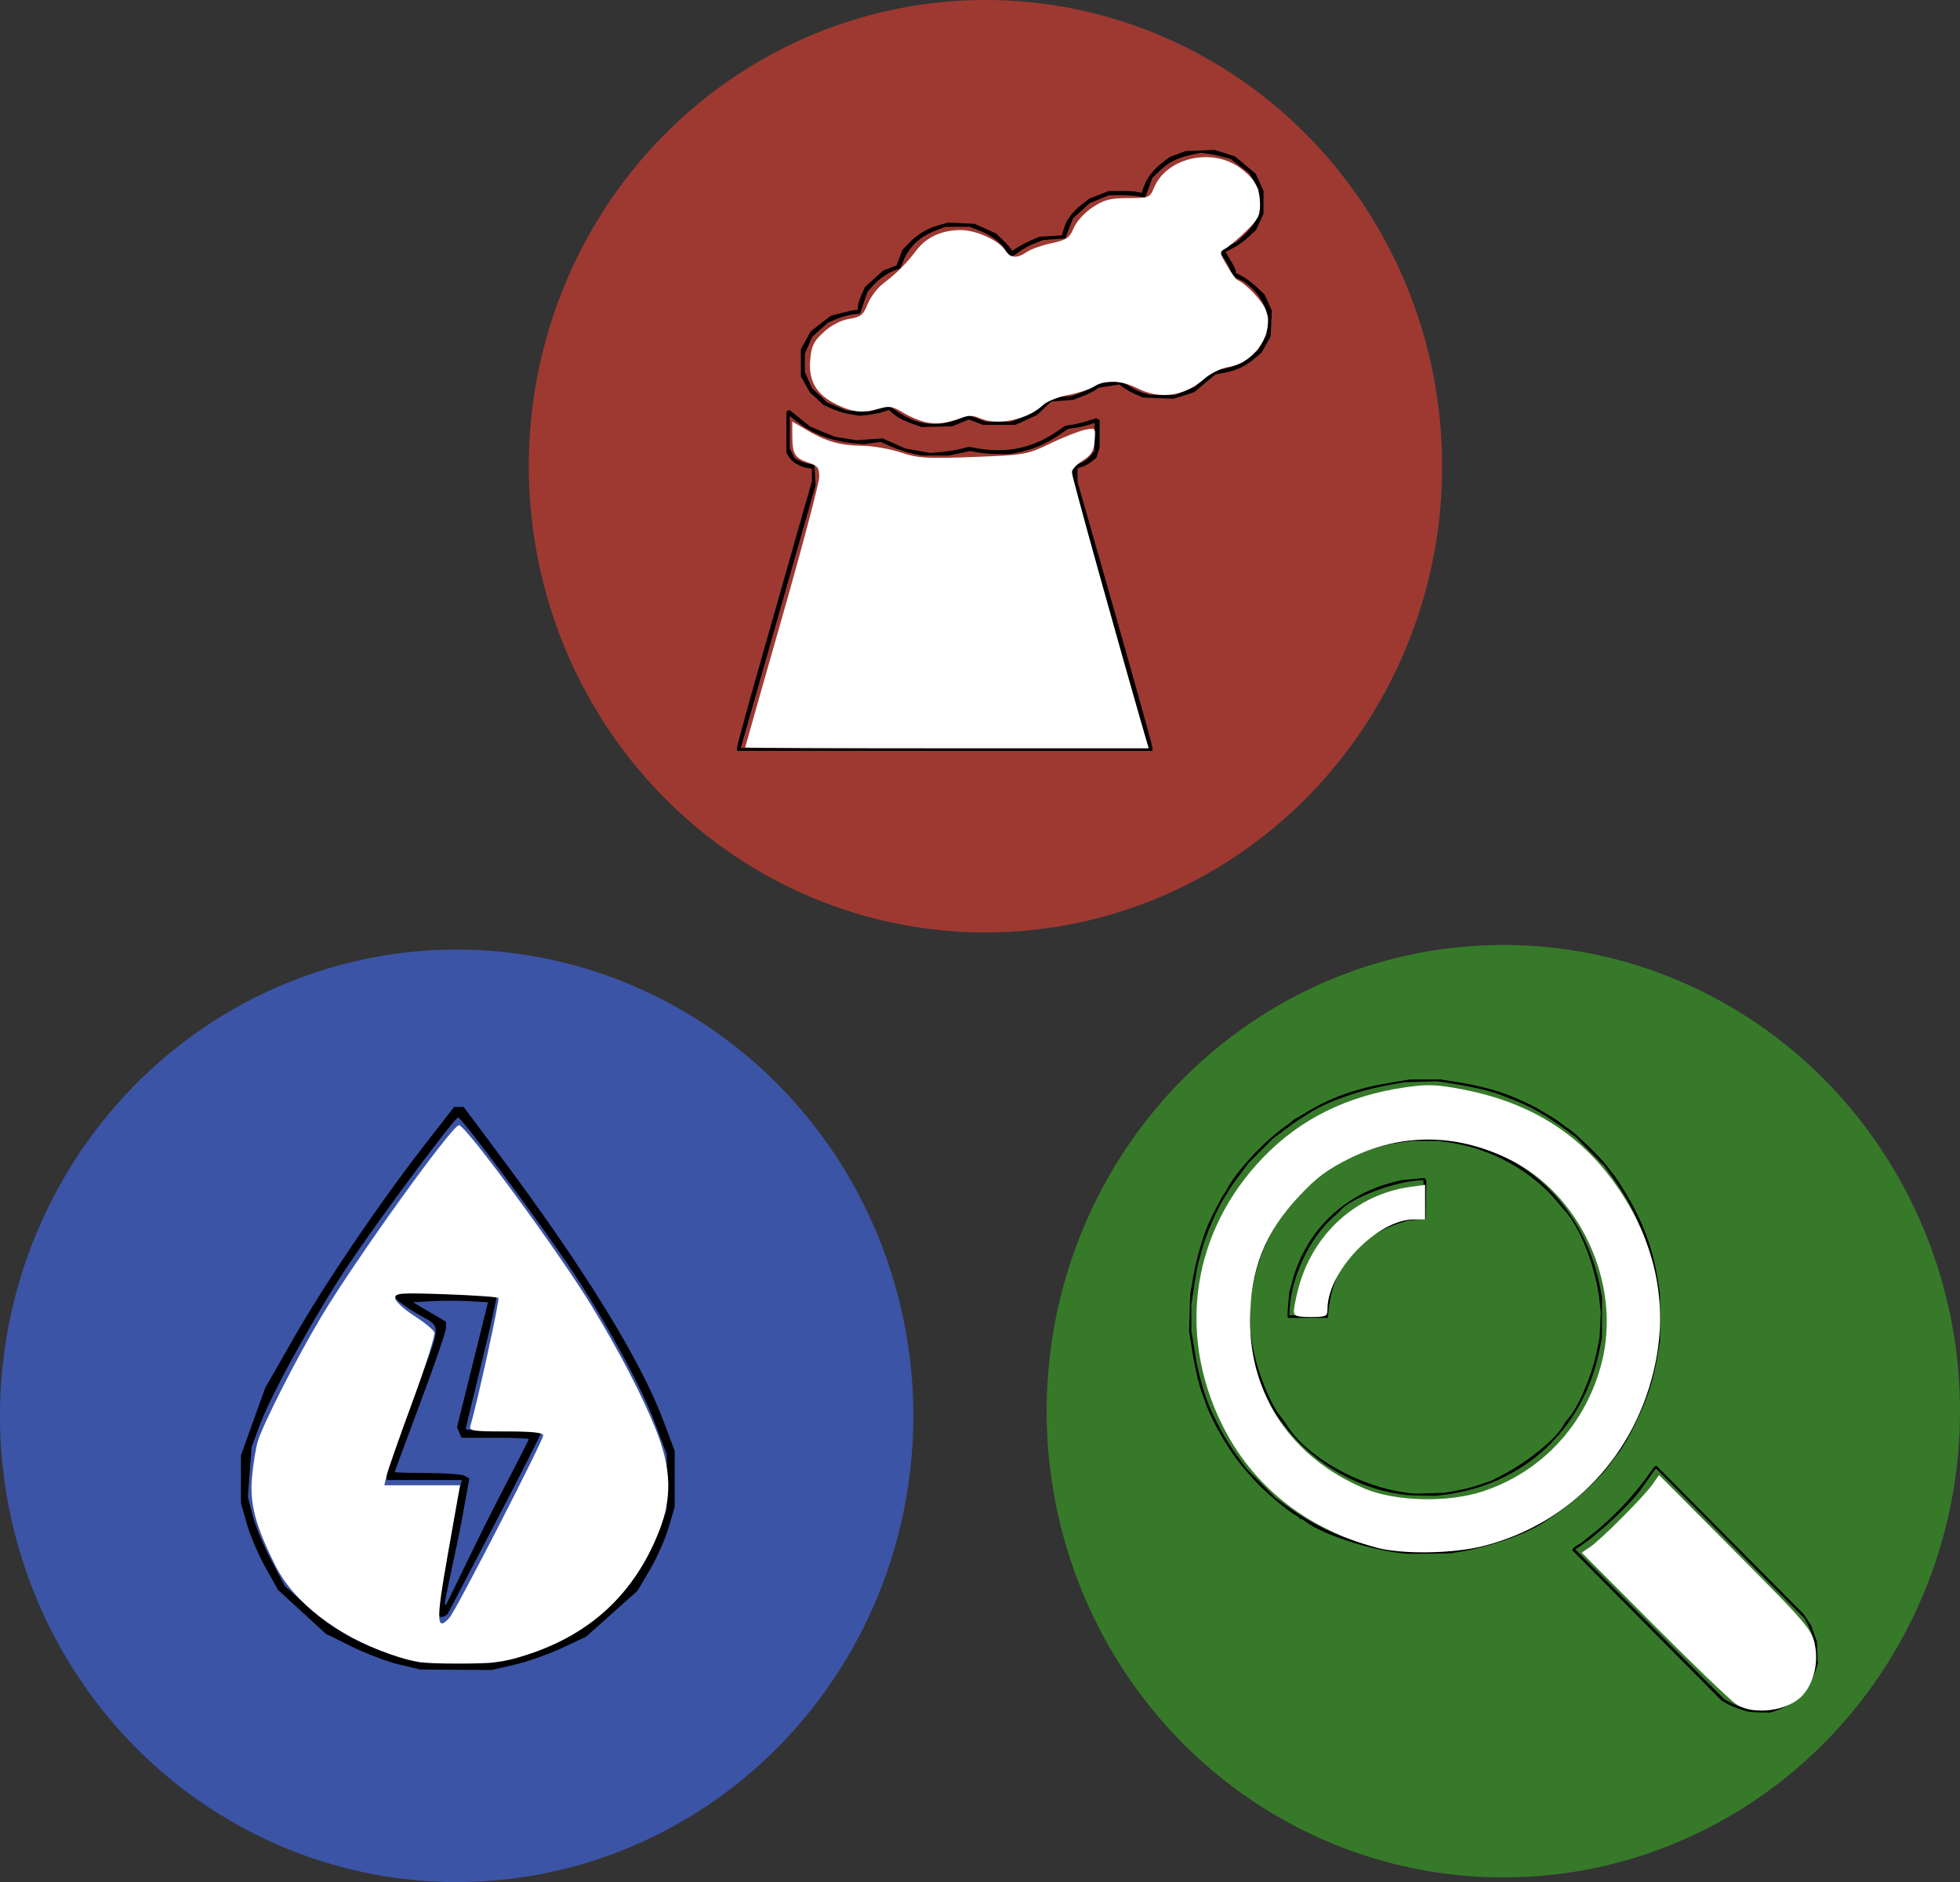 <?xml version="1.0" encoding="UTF-8" standalone="no"?>
<!-- Created with Inkscape (http://www.inkscape.org/) -->

<svg
   width="154.313mm"
   height="148.206mm"
   viewBox="0 0 154.313 148.206"
   version="1.1"
   id="svg1"
   sodipodi:docname="lab_icon.svg"
   xml:space="preserve"
   inkscape:version="1.3 (0e150ed6c4, 2023-07-21)"
   xmlns:inkscape="http://www.inkscape.org/namespaces/inkscape"
   xmlns:sodipodi="http://sodipodi.sourceforge.net/DTD/sodipodi-0.dtd"
   xmlns="http://www.w3.org/2000/svg"
   xmlns:svg="http://www.w3.org/2000/svg"><rect x="0" y="0" width="154.313" height="148.206" fill="#333333" stroke="none"/><sodipodi:namedview
     id="namedview1"
     pagecolor="#ffffff"
     bordercolor="#000000"
     borderopacity="0.25"
     inkscape:showpageshadow="2"
     inkscape:pageopacity="0.0"
     inkscape:pagecheckerboard="0"
     inkscape:deskcolor="#d1d1d1"
     inkscape:document-units="mm"
     inkscape:zoom="1"
     inkscape:cx="281.5"
     inkscape:cy="253.5"
     inkscape:window-width="1448"
     inkscape:window-height="1237"
     inkscape:window-x="206"
     inkscape:window-y="59"
     inkscape:window-maximized="0"
     inkscape:current-layer="layer1"
     showgrid="false"><inkscape:grid
       id="grid356"
       units="mm"
       originx="-105.27"
       originy="-139.356"
       spacingx="1"
       spacingy="1"
       empcolor="#0099e5"
       empopacity="0.302"
       color="#0099e5"
       opacity="0.149"
       empspacing="5"
       dotted="false"
       gridanglex="30"
       gridanglez="30"
       visible="false" /></sodipodi:namedview><defs
     id="defs1" /><g
     inkscape:groupmode="layer"
     id="layer3"
     inkscape:label="Camada 3"
     transform="translate(-27.853,-36.871)"><ellipse
       style="fill:#cb3c33;fill-opacity:0.702;stroke-width:0.265"
       id="path349"
       cx="105.44"
       cy="73.585"
       rx="35.954"
       ry="36.714" /></g><g
     inkscape:groupmode="layer"
     id="layer2"
     inkscape:label="Camada 2"
     transform="translate(-27.853,-36.871)"><ellipse
       style="fill:#389826;fill-opacity:0.706;stroke-width:0.265"
       id="path349-9-9"
       cx="146.212"
       cy="147.999"
       rx="35.954"
       ry="36.714" /><path
       style="fill:#000000;stroke-width:0.761"
       d="m 165.56,171.675 c -0.469,-0.1 -1.296,-0.401 -1.684,-0.612 l -0.442,-0.241 -5.897,-5.935 -5.897,-5.935 0.045,-0.118 c 0.025,-0.065 0.18,-0.188 0.344,-0.273 0.165,-0.086 0.371,-0.221 0.458,-0.301 0.088,-0.08 0.389,-0.323 0.669,-0.539 1.57,-1.209 3.462,-3.213 4.567,-4.837 0.195,-0.287 0.396,-0.538 0.447,-0.558 l 0.093,-0.037 5.799,5.848 5.799,5.848 0.289,0.438 0.289,0.438 0.229,0.635 0.229,0.635 0.038,0.884 0.038,0.884 -0.179,0.541 c -0.098,0.298 -0.302,0.753 -0.452,1.011 l -0.273,0.47 -0.454,0.458 -0.454,0.458 -0.484,0.286 c -0.266,0.157 -0.701,0.358 -0.967,0.446 l -0.483,0.16 -0.755,-0.01 c -0.415,-0.005 -0.826,-0.024 -0.912,-0.043 z m 1.812,-0.215 c 0.217,-0.059 0.649,-0.236 0.961,-0.395 l 0.567,-0.289 0.508,-0.479 0.508,-0.479 0.316,-0.614 c 0.174,-0.337 0.377,-0.827 0.452,-1.087 l 0.136,-0.474 -0.048,-0.717 -0.048,-0.717 -0.19,-0.567 c -0.105,-0.312 -0.288,-0.74 -0.408,-0.953 l -0.218,-0.386 -5.843,-5.903 -5.843,-5.903 -0.465,0.655 c -0.256,0.36 -0.542,0.766 -0.636,0.902 -0.832,1.208 -3.284,3.52 -4.823,4.547 l -0.425,0.284 5.86,5.891 5.86,5.891 0.46,0.256 c 0.398,0.221 1.046,0.461 1.588,0.587 0.087,0.02 0.423,0.041 0.748,0.045 l 0.591,0.008 z m -28.867,-12.245 c -2.697,-0.247 -6.602,-1.514 -7.945,-2.579 -0.104,-0.082 -0.237,-0.15 -0.296,-0.15 -0.059,0 -0.107,-0.029 -0.107,-0.065 0,-0.036 -0.151,-0.15 -0.335,-0.254 -0.704,-0.397 -2.504,-1.936 -3.244,-2.773 -0.133,-0.15 -0.454,-0.514 -0.714,-0.808 -1.189,-1.345 -2.653,-3.852 -3.148,-5.39 -0.077,-0.239 -0.187,-0.542 -0.244,-0.673 -0.195,-0.448 -0.579,-2.143 -0.789,-3.485 l -0.21,-1.342 0.041,-1.436 0.041,-1.436 0.204,-1.191 c 0.265,-1.553 0.761,-3.309 1.243,-4.406 0.318,-0.723 1.148,-2.304 1.25,-2.381 0.029,-0.022 0.115,-0.162 0.191,-0.312 0.728,-1.43 3.043,-3.91 4.708,-5.043 0.249,-0.169 0.453,-0.33 0.453,-0.356 0,-0.026 0.133,-0.119 0.295,-0.205 0.162,-0.086 0.526,-0.297 0.807,-0.469 1.957,-1.191 3.996,-1.905 6.695,-2.346 l 1.457,-0.238 1.215,-6.8e-4 1.215,-6.8e-4 1.305,0.209 c 2.119,0.34 3.766,0.828 5.338,1.584 0.865,0.416 0.832,0.398 1.481,0.796 0.26,0.16 0.595,0.36 0.744,0.445 0.149,0.085 0.415,0.273 0.591,0.417 0.176,0.144 0.444,0.336 0.595,0.427 0.551,0.331 2.741,2.474 3.118,3.05 0.108,0.165 0.257,0.362 0.331,0.437 0.074,0.075 0.332,0.44 0.573,0.811 1.706,2.628 2.592,4.899 3.044,7.801 l 0.139,0.891 3.5e-4,1.865 3.5e-4,1.865 -0.144,0.873 c -0.36,2.188 -0.8,3.574 -1.774,5.596 -0.48,0.995 -1.103,2.065 -1.399,2.4 -0.087,0.099 -0.32,0.412 -0.518,0.696 -0.838,1.201 -2.718,2.967 -4.275,4.015 -0.433,0.292 -0.876,0.591 -0.985,0.666 -1.349,0.927 -4.359,1.99 -6.656,2.35 l -0.788,0.124 -1.575,0.026 c -0.866,0.015 -1.735,0.012 -1.93,-0.006 z m 4.135,-0.301 c 3.374,-0.506 7.316,-2.294 9.293,-4.214 0.09,-0.087 0.357,-0.333 0.594,-0.547 1.784,-1.605 3.983,-4.822 4.566,-6.677 0.055,-0.175 0.126,-0.353 0.158,-0.397 0.203,-0.276 0.76,-2.454 0.995,-3.89 l 0.143,-0.873 -0.002,-1.746 -0.002,-1.746 -0.133,-0.833 c -0.516,-3.226 -1.615,-5.883 -3.519,-8.507 l -0.591,-0.814 -1.103,-1.115 -1.103,-1.115 -0.765,-0.576 c -0.421,-0.317 -1.13,-0.8 -1.575,-1.074 -1.175,-0.722 -1.728,-0.983 -3.646,-1.722 -0.702,-0.27 -2.174,-0.615 -3.572,-0.837 l -1.366,-0.216 -1.272,0.039 -1.273,0.039 -0.985,0.168 c -2.616,0.447 -5.294,1.399 -6.774,2.406 -0.152,0.103 -0.404,0.263 -0.562,0.356 -0.157,0.093 -0.692,0.474 -1.189,0.848 l -0.902,0.68 -0.94,0.944 -0.94,0.944 -0.721,0.957 c -0.397,0.526 -0.777,1.066 -0.846,1.2 -0.069,0.134 -0.217,0.378 -0.329,0.543 -0.57,0.837 -1.554,3.14 -1.842,4.31 -0.081,0.328 -0.184,0.694 -0.229,0.813 -0.045,0.119 -0.189,0.914 -0.32,1.765 l -0.238,1.548 v 1.061 1.061 l 0.123,0.705 c 0.068,0.388 0.17,1.026 0.228,1.419 0.16,1.093 0.738,3.092 1.157,4.009 0.735,1.606 1.388,2.73 2.293,3.951 l 0.571,0.771 1.104,1.112 1.104,1.112 0.81,0.595 c 2.861,2.104 5.88,3.29 9.279,3.647 l 0.7,0.073 1.418,-0.032 1.418,-0.032 z m -3.899,-4.305 c -3.68,-0.344 -7.328,-2.343 -9.612,-5.267 -0.222,-0.284 -0.445,-0.57 -0.496,-0.635 -0.884,-1.127 -1.959,-3.7 -2.31,-5.531 l -0.119,-0.621 -0.04,-1.548 -0.04,-1.548 0.127,-0.904 c 0.852,-6.08 5.692,-10.98 11.725,-11.87 l 0.849,-0.125 h 1.258 1.258 l 0.807,0.121 c 6.063,0.91 10.573,5.456 11.733,11.826 l 0.101,0.556 -0.003,1.588 -0.003,1.588 -0.214,1.036 c -1.274,6.175 -5.964,10.525 -12.184,11.303 l -0.667,0.083 -0.947,-0.013 c -0.521,-0.006 -1.071,-0.024 -1.223,-0.038 z m 3.466,-0.296 c 0.995,-0.174 1.366,-0.267 2.262,-0.57 l 0.813,-0.274 0.845,-0.438 c 2.057,-1.066 4.296,-2.905 4.851,-3.985 0.062,-0.121 0.209,-0.324 0.326,-0.451 0.809,-0.878 1.899,-3.447 2.283,-5.383 l 0.201,-1.01 0.047,-0.975 0.047,-0.975 -0.086,-0.849 c -0.272,-2.669 -1.506,-5.87 -2.802,-7.264 -0.089,-0.096 -0.287,-0.328 -0.438,-0.516 -2.017,-2.495 -5.286,-4.319 -8.568,-4.78 l -0.889,-0.125 -1.041,10e-4 -1.041,0.001 -0.862,0.116 c -1.572,0.211 -3.186,0.75 -4.659,1.556 l -0.911,0.498 -0.644,0.497 c -3.114,2.405 -5.022,5.606 -5.526,9.271 l -0.119,0.867 10e-4,1.078 0.001,1.078 0.116,0.82 c 0.288,2.039 1.409,4.928 2.331,6.005 0.113,0.132 0.298,0.389 0.411,0.571 1.574,2.536 5.705,4.866 9.474,5.344 l 0.543,0.069 1.181,-0.031 1.181,-0.031 z m -12.976,-13.765 c -0.022,-0.058 -10e-4,-0.513 0.046,-1.011 l 0.086,-0.906 0.206,-0.777 c 1.045,-3.933 3.91,-6.806 7.821,-7.845 l 0.761,-0.202 0.931,-0.091 0.931,-0.091 0.068,0.111 0.068,0.111 -0.022,1.511 -0.022,1.511 -0.702,0.06 -0.702,0.06 -0.669,0.204 c -1.537,0.468 -3.346,1.665 -3.931,2.602 -0.086,0.137 -0.261,0.398 -0.391,0.581 -0.706,0.997 -1.18,2.465 -1.29,3.994 l -0.02,0.278 -1.565,0.001 -1.565,0.001 z m 3.052,-0.434 c 0.007,-3.674 3.66,-7.355 7.305,-7.362 l 0.335,-5.9e-4 v -1.469 -1.469 l -0.098,0.001 c -2.056,0.029 -5.727,1.417 -6.518,2.464 -0.022,0.029 -0.208,0.199 -0.415,0.378 -2.002,1.737 -3.485,4.976 -3.522,7.694 l -0.001,0.099 h 1.457 1.457 z"
       id="path355" /></g><g
     inkscape:label="Camada 1"
     inkscape:groupmode="layer"
     id="layer1"
     transform="translate(-27.853,-36.871)"><ellipse
       style="fill:#4063d8;fill-opacity:0.698;stroke-width:0.265"
       id="path349-9"
       cx="63.807"
       cy="148.364"
       rx="35.954"
       ry="36.714"
       inkscape:label="path349-9" /><path
       style="fill:#000000;stroke-width:1.109"
       d="m 59.252,167.938 c -0.933,-0.224 -2.61,-0.86 -3.726,-1.413 l -2.029,-1.006 -1.874,-1.721 -1.874,-1.721 -0.992,-1.767 c -0.546,-0.972 -1.204,-2.51 -1.463,-3.419 l -0.471,-1.652 v -1.879 -1.879 l 0.952,-2.652 0.952,-2.652 2.249,-3.934 c 2.484,-4.344 6.753,-10.645 10.318,-15.228 l 2.317,-2.979 0.377,0.006 0.377,0.006 3.245,4.358 c 6.299,8.459 10.702,15.635 12.447,20.285 l 0.918,2.447 v 2.187 2.187 l -0.475,1.629 c -0.261,0.896 -0.921,2.388 -1.466,3.315 l -0.991,1.685 -2.026,1.809 -2.026,1.809 -1.888,0.885 c -1.039,0.487 -2.71,1.076 -3.713,1.309 l -1.825,0.424 -2.807,-0.018 -2.807,-0.018 z m 9.349,-0.655 c 5.334,-1.471 9.198,-4.863 11.043,-9.694 l 0.694,-1.818 0.008,-2.176 0.008,-2.176 -0.935,-2.49 c -1.109,-2.956 -4.081,-8.373 -6.812,-12.419 -2.554,-3.783 -8.415,-11.64 -8.684,-11.64 -0.276,0 -5.979,7.653 -8.571,11.502 -2.517,3.737 -6.096,10.18 -7.006,12.61 l -0.675,1.801 -0.153,1.98 -0.153,1.98 0.383,1.484 c 0.211,0.816 0.867,2.397 1.458,3.513 l 1.075,2.029 1.809,1.615 c 2.11,1.883 4.031,2.954 6.84,3.812 l 2.018,0.616 2.839,0.007 2.839,0.007 z m -6.23,-3.532 c -0.026,-0.355 1.418,-8.657 1.69,-9.712 l 0.16,-0.624 h -2.956 -2.956 v -0.514 c 0,-0.283 0.908,-2.901 2.018,-5.818 2.415,-6.348 2.38,-5.569 0.31,-6.796 -1.656,-0.981 -2.118,-1.536 -1.32,-1.584 1,-0.06 7.539,0.079 7.632,0.161 0.058,0.051 -0.466,2.419 -1.163,5.26 -0.698,2.842 -1.268,5.222 -1.268,5.289 0,0.067 1.327,0.122 2.95,0.122 h 2.95 l 0.005,0.208 c 0.003,0.114 -1.638,3.347 -3.645,7.185 l -3.649,6.977 -0.152,0.177 -0.199,0.086 -0.215,0.054 -0.168,-0.136 z m 4.537,-8.496 c 1.419,-2.723 2.579,-4.999 2.579,-5.058 0,-0.059 -1.192,-0.107 -2.649,-0.107 h -2.649 l -0.177,-0.411 -0.177,-0.411 1.219,-4.924 1.219,-4.924 -1.508,-0.084 c -0.83,-0.046 -2.159,-0.046 -2.955,0 l -1.446,0.084 1.302,0.766 1.302,0.766 v 0.489 c 0,0.269 -0.908,2.914 -2.018,5.878 -1.11,2.964 -2.018,5.423 -2.018,5.466 0,0.043 1.153,0.079 2.561,0.082 1.409,0.002 2.73,0.1 2.937,0.217 l 0.375,0.213 -0.602,3.317 c -0.331,1.824 -1.336,6.195 -1.334,6.577 l 0.089,0.057 c 0.198,-0.305 2.533,-5.267 3.951,-7.99 z"
       id="path317"
       sodipodi:nodetypes="cscccsscccccsscccsscccsscccsscccccscccssssscccsscsscccccscccssssssssccscccccccssccccccccccssscccscccc" /><path
       style="fill:#000000;stroke-width:0.464"
       d="m 85.88,95.74 c 0,-0.142 0.877,-3.34 1.95,-7.106 1.072,-3.766 2.399,-8.429 2.948,-10.362 l 0.999,-3.514 v -0.488 -0.488 l -0.413,-0.069 c -0.55,-0.092 -1.153,-0.464 -1.398,-0.861 l -0.199,-0.323 v -1.628 -1.628 l 0.12,-0.062 0.12,-0.062 0.816,0.659 0.816,0.659 0.974,0.4 0.974,0.4 0.846,0.136 0.846,0.136 1.027,-0.073 1.027,-0.073 0.908,0.4 0.908,0.4 0.972,0.173 0.972,0.173 0.82,-0.068 c 0.451,-0.037 1.133,-0.146 1.516,-0.241 l 0.697,-0.173 0.762,0.133 c 2.211,0.385 4.294,-0.055 6.103,-1.291 l 0.732,-0.5 0.515,-0.078 c 0.283,-0.043 0.831,-0.176 1.217,-0.295 l 0.702,-0.217 0.136,0.07 0.136,0.07 -5.1e-4,1.089 -5.1e-4,1.089 -0.132,0.4 -0.132,0.4 -0.369,0.295 c -0.203,0.162 -0.535,0.348 -0.738,0.412 l -0.369,0.117 4.2e-4,0.536 4.4e-4,0.536 0.74,2.584 c 3.008,10.498 5.156,18.143 5.156,18.349 v 0.244 H 102.231 85.88 Z m 32.367,-0.107 c -0.032,-0.077 -0.45,-1.531 -0.93,-3.23 -0.48,-1.699 -1.809,-6.376 -2.954,-10.392 l -2.081,-7.303 -1.6e-4,-0.593 -1.5e-4,-0.593 0.235,-0.059 c 0.547,-0.137 0.917,-0.356 1.203,-0.712 l 0.305,-0.379 v -1.101 -1.101 l -0.436,0.15 c -0.24,0.083 -0.704,0.187 -1.033,0.233 l -0.598,0.083 -0.788,0.535 c -0.927,0.629 -1.917,1.056 -2.993,1.291 l -0.776,0.169 h -0.903 c -0.497,0 -1.208,-0.055 -1.58,-0.122 l -0.677,-0.122 -0.846,0.178 -0.846,0.178 h -1.069 -1.069 L 99.619,72.569 c -0.436,-0.095 -1.158,-0.336 -1.605,-0.535 l -0.813,-0.362 -0.668,0.087 -0.668,0.087 -0.737,-0.064 c -1.707,-0.149 -3.243,-0.711 -4.406,-1.612 l -0.687,-0.532 v 1.274 1.274 l 0.19,0.381 0.19,0.381 0.35,0.192 c 0.192,0.106 0.544,0.225 0.782,0.266 l 0.432,0.074 0.039,0.809 0.039,0.809 -2.839,9.972 c -1.562,5.485 -2.885,10.137 -2.94,10.338 l -0.101,0.365 h 16.064 16.064 z M 99.635,70.224 c -0.713,-0.251 -1.232,-0.547 -1.641,-0.936 l -0.149,-0.142 -0.454,0.157 c -0.25,0.086 -0.766,0.192 -1.148,0.235 l -0.695,0.078 -0.78,-0.133 C 94.339,69.409 93.7,69.219 93.347,69.059 l -0.642,-0.29 -0.543,-0.494 -0.543,-0.494 -0.357,-0.638 -0.357,-0.638 v -1.067 -1.067 l 0.389,-0.706 0.389,-0.706 0.787,-0.611 0.787,-0.611 0.883,-0.229 c 0.485,-0.126 0.967,-0.229 1.069,-0.229 h 0.187 v -0.277 c 0,-0.152 0.126,-0.558 0.279,-0.903 l 0.279,-0.626 0.718,-0.65 0.718,-0.65 0.523,-0.198 0.523,-0.198 0.227,-0.604 0.227,-0.604 0.527,-0.559 c 0.641,-0.68 1.459,-1.166 2.391,-1.422 l 0.7,-0.192 1.037,0.05 1.037,0.05 0.837,0.374 0.837,0.374 0.433,0.406 c 0.238,0.223 0.532,0.532 0.653,0.685 l 0.22,0.28 0.383,-0.252 c 0.211,-0.139 0.685,-0.386 1.053,-0.55 l 0.67,-0.298 0.893,-0.054 0.893,-0.054 0.154,-0.519 c 0.213,-0.717 0.676,-1.345 1.411,-1.912 l 0.623,-0.481 0.75,-0.288 0.75,-0.288 0.949,-0.009 c 0.522,-0.005 1.106,0.027 1.297,0.071 l 0.348,0.08 0.166,-0.475 c 0.247,-0.707 0.719,-1.329 1.417,-1.868 l 0.623,-0.481 0.627,-0.235 0.627,-0.235 1.139,-0.046 1.139,-0.046 0.804,0.254 0.804,0.254 0.816,0.684 0.816,0.684 0.309,0.674 0.309,0.674 v 0.899 0.899 l -0.294,0.641 -0.295,0.641 -0.611,0.57 c -0.336,0.314 -0.876,0.7 -1.199,0.859 -0.323,0.159 -0.587,0.296 -0.586,0.306 0.001,0.01 0.182,0.315 0.402,0.679 0.22,0.364 0.4,0.73 0.4,0.813 v 0.151 l 0.511,0.27 c 0.281,0.149 0.79,0.531 1.132,0.849 l 0.621,0.579 0.287,0.641 0.286,0.641 -0.046,1.011 -0.046,1.011 -0.356,0.64 -0.356,0.64 -0.601,0.504 c -0.702,0.588 -1.424,0.922 -2.363,1.09 l -0.673,0.121 -0.839,0.703 -0.839,0.703 -0.804,0.254 -0.804,0.254 -1.206,-0.046 -1.206,-0.046 -0.552,-0.24 c -0.303,-0.132 -0.726,-0.363 -0.938,-0.512 l -0.386,-0.272 -0.824,0.127 -0.824,0.127 -0.248,0.189 c -0.137,0.104 -0.575,0.316 -0.973,0.47 l -0.725,0.282 -0.883,0.076 -0.883,0.076 -0.558,0.528 -0.558,0.528 -0.849,0.386 -0.849,0.386 h -1.277 -1.277 l -0.557,-0.21 -0.557,-0.21 -0.646,0.266 -0.646,0.266 -1.206,0.031 -1.206,0.031 z m 2.797,-0.076 c 0.295,-0.067 0.789,-0.226 1.098,-0.353 l 0.562,-0.231 0.711,0.258 0.711,0.258 0.964,0.002 0.964,0.002 0.872,-0.36 0.872,-0.36 0.543,-0.517 c 0.299,-0.284 0.543,-0.554 0.543,-0.599 0,-0.045 0.437,-0.105 0.972,-0.134 l 0.972,-0.053 0.648,-0.241 c 0.356,-0.132 0.818,-0.361 1.027,-0.508 l 0.379,-0.268 0.939,-0.078 0.939,-0.078 0.608,0.389 c 0.334,0.214 0.836,0.456 1.116,0.538 l 0.508,0.149 1.009,-0.001 1.009,-0.001 0.762,-0.313 0.762,-0.313 0.708,-0.651 0.708,-0.651 0.567,-0.062 c 0.312,-0.034 0.853,-0.178 1.203,-0.32 l 0.635,-0.258 0.584,-0.489 0.584,-0.489 0.324,-0.593 0.324,-0.593 0.084,-0.672 0.084,-0.672 -0.227,-0.666 c -0.351,-1.031 -1.342,-2.103 -2.226,-2.41 l -0.365,-0.127 -0.167,-0.499 c -0.092,-0.274 -0.339,-0.727 -0.551,-1.006 -0.476,-0.629 -0.509,-0.532 0.32,-0.924 l 0.704,-0.333 0.576,-0.524 c 0.317,-0.288 0.706,-0.762 0.865,-1.054 l 0.289,-0.53 0.006,-1.011 0.006,-1.011 -0.373,-0.639 -0.373,-0.639 -0.73,-0.559 -0.73,-0.559 -0.638,-0.175 c -0.351,-0.096 -0.884,-0.207 -1.185,-0.245 l -0.547,-0.071 -0.824,0.177 c -1.023,0.22 -1.695,0.569 -2.418,1.258 l -0.561,0.535 -0.282,0.778 -0.282,0.778 -0.486,-0.094 c -0.267,-0.052 -0.908,-0.094 -1.425,-0.093 l -0.939,0.001 -0.762,0.313 -0.762,0.313 -0.658,0.603 -0.658,0.603 -0.3,0.781 -0.3,0.781 -0.873,0.068 -0.873,0.068 -0.691,0.267 c -0.38,0.147 -0.893,0.426 -1.14,0.621 -0.247,0.195 -0.528,0.355 -0.624,0.355 h -0.174 l -0.343,-0.49 c -0.445,-0.637 -1.165,-1.159 -2.083,-1.511 L 104.189,54.729 h -0.951 -0.951 l -0.737,0.283 c -1.304,0.5 -2.122,1.278 -2.611,2.481 l -0.208,0.511 -0.398,0.138 c -0.575,0.2 -1.308,0.715 -1.777,1.25 l -0.408,0.465 -0.294,0.854 -0.294,0.854 -0.594,0.072 c -0.327,0.04 -0.892,0.199 -1.257,0.354 l -0.664,0.282 -0.614,0.551 -0.614,0.551 -0.299,0.668 -0.299,0.668 v 0.73 0.73 l 0.287,0.641 0.287,0.641 0.602,0.562 0.602,0.562 0.736,0.302 0.736,0.302 0.899,0.053 0.899,0.053 0.799,-0.227 0.799,-0.227 0.608,0.424 c 1.28,0.893 2.624,1.197 3.959,0.894 z"
       id="path356" /><path
       style="fill:#ffffff;fill-opacity:1"
       d="m 220.833,630.63 c -15.555,-5.415 -28.39,-15.321 -33.819,-26.103 -6.034,-11.982 -7.762,-18.496 -7.026,-26.485 0.357,-3.873 1.12,-8.617 1.695,-10.542 1.533,-5.132 11.603,-24.927 18.822,-37 10.238,-17.121 38.902,-57 40.971,-57 1.995,0 29.711,37.771 39.391,53.681 8.18,13.445 15.029,26.624 19.071,36.694 4.651,11.59 4.914,20.38 0.911,30.454 -7.356,18.51 -20.413,30.595 -39.651,36.696 -6.545,2.076 -9.766,2.472 -20,2.461 -10.802,-0.012 -13.133,-0.339 -20.365,-2.856 z M 238.725,619.75 C 240.666,617.537 266.5,567.23 266.5,565.663 c 0,-0.813 -3.324,-1.163 -11.067,-1.163 -10.07,0 -11.021,-0.158 -10.551,-1.75 2.143,-7.267 8.751,-37.451 8.298,-37.904 -0.313,-0.313 -7.344,-0.809 -15.624,-1.103 -13.567,-0.481 -15.055,-0.37 -15.055,1.124 0,0.918 2.479,3.243 5.557,5.213 3.056,1.955 5.804,4.199 6.106,4.985 0.302,0.787 -2.638,10.094 -6.533,20.683 -3.895,10.589 -7.367,20.49 -7.715,22.002 l -0.632,2.75 h 11.239 11.239 l -0.56,3.25 c -0.308,1.788 -1.717,9.764 -3.131,17.725 -3.463,19.493 -3.343,22.832 0.654,18.275 z"
       id="path357"
       transform="scale(0.265)" /><path
       style="fill:#ffffff;fill-opacity:1"
       d="m 514,599.018 c -21.078,-5.691 -37.001,-18.472 -46.008,-36.93 -13.246,-27.143 -8.532,-57.264 12.356,-78.959 11.055,-11.481 24.971,-18.367 42.191,-20.877 6.736,-0.982 9.265,-0.891 17.116,0.614 20.807,3.989 36.082,13.889 46.943,30.426 10.444,15.901 13.964,33.308 10.311,50.992 -5.572,26.973 -24.954,47.577 -51.033,54.246 -9.062,2.318 -24.237,2.549 -31.877,0.487 z m 31.351,-16.611 c 17.761,-5.752 30.918,-19.92 35.628,-38.367 6.001,-23.505 -6.546,-50.581 -28.15,-60.75 -15.781,-7.428 -31.639,-7.371 -46.937,0.17 -6.203,3.058 -9.638,5.618 -14.616,10.895 -10.397,11.021 -14.742,21.975 -14.764,37.213 -0.031,22.442 12.486,40.818 33.988,49.9 9.09,3.839 24.604,4.257 34.851,0.939 z"
       id="path358"
       transform="scale(0.265)" /><path
       style="fill:#ffffff;fill-opacity:1"
       d="m 621,645.599 c -1.65,-1.042 -12.668,-11.611 -24.484,-23.489 l -21.484,-21.595 2.484,-1.672 c 3.235,-2.177 16.065,-15.049 18.557,-18.618 l 1.937,-2.774 22.64,22.774 c 21.34,21.466 22.698,23.054 23.653,27.66 1.111,5.358 -0.304,11.272 -3.579,14.953 -4.196,4.717 -14.369,6.14 -19.724,2.76 z"
       id="path359"
       transform="scale(0.265)" /><path
       style="fill:#ffffff;fill-opacity:1"
       d="m 489.512,528.75 c 0.007,-0.963 0.629,-4.067 1.383,-6.9 4.296,-16.136 17.246,-27.832 33.245,-30.024 L 528.5,491.228 v 5.136 5.136 h -3.304 c -10.873,0 -25.696,15.39 -25.696,26.678 0,2.12 -0.436,2.322 -5,2.322 -4.1,0 -4.998,-0.315 -4.988,-1.75 z"
       id="path360"
       transform="scale(0.265)" /><path
       style="fill:#ffffff;fill-opacity:1"
       d="m 326.5,361.249 c 0,-0.138 4.95,-17.575 11,-38.749 6.05,-21.174 11,-39.927 11,-41.672 0,-2.724 -0.483,-3.332 -3.412,-4.299 C 341.217,275.251 340.5,273.978 340.5,268.376 v -3.96 l 4.416,2.588 c 5.781,3.388 9.874,4.526 16.584,4.609 3.025,0.038 8.09,0.934 11.256,1.991 5.073,1.694 7.626,1.852 21.5,1.33 15.308,-0.576 15.941,-0.687 22.893,-4.018 3.932,-1.884 8.576,-3.711 10.319,-4.059 3.16,-0.632 3.168,-0.623 2.851,3.242 -0.255,3.106 -0.956,4.275 -3.53,5.889 -1.766,1.107 -3.229,2.661 -3.25,3.452 -0.029,1.095 14.184,52.294 21.879,78.811 l 0.943,3.25 h -59.93 C 353.469,361.5 326.5,361.387 326.5,361.249 Z"
       id="path361"
       transform="scale(0.265)" /><path
       style="fill:#ffffff;fill-opacity:1"
       d="m 379.858,264.521 c -1.728,-0.398 -4.69,-1.681 -6.583,-2.851 -2.86,-1.767 -4.017,-1.961 -6.852,-1.148 -5.08,1.457 -7.819,1.207 -12.706,-1.158 -6.042,-2.925 -8.449,-6.976 -7.902,-13.301 0.356,-4.116 1.025,-5.486 4.022,-8.233 2.243,-2.056 5.089,-3.534 7.567,-3.93 3.426,-0.548 4.179,-1.152 5.476,-4.393 0.827,-2.067 2.914,-4.826 4.638,-6.132 3.984,-3.017 6.843,-5.88 9.911,-9.923 2.916,-3.843 7.548,-5.95 13.077,-5.95 4.627,0 11.403,3.083 13.239,6.023 1.472,2.358 3.541,2.514 6.436,0.486 1.17,-0.82 4.463,-1.991 7.317,-2.603 4.519,-0.969 5.372,-1.551 6.605,-4.502 0.805,-1.927 3.215,-4.579 5.586,-6.147 3.461,-2.289 5.258,-2.757 10.573,-2.757 6.207,0 6.443,-0.095 7.702,-3.085 3.771,-8.957 17.243,-12.033 25.623,-5.85 4.314,3.183 5.832,5.977 5.876,10.816 0.03,3.277 -0.627,4.523 -4.218,8 -2.34,2.265 -5.086,4.576 -6.104,5.135 -1.773,0.975 -1.753,1.182 0.471,5 1.276,2.191 2.69,4.139 3.141,4.329 2.474,1.043 7.192,5.979 8.339,8.722 2.822,6.753 -3.003,15.831 -10.978,17.109 -2.137,0.342 -5.328,1.889 -7.092,3.438 -6.061,5.321 -13.222,6.353 -20.023,2.886 -4.653,-2.372 -9.697,-2.572 -12.844,-0.51 -1.25,0.819 -4.699,1.95 -7.663,2.512 -2.964,0.562 -6.319,1.895 -7.455,2.963 -4.743,4.455 -13.683,6.294 -18.946,3.896 -1.799,-0.819 -3.288,-0.842 -5.297,-0.081 -4.403,1.668 -7.544,2.025 -10.937,1.243 z"
       id="path362"
       transform="scale(0.265)" /></g></svg>
